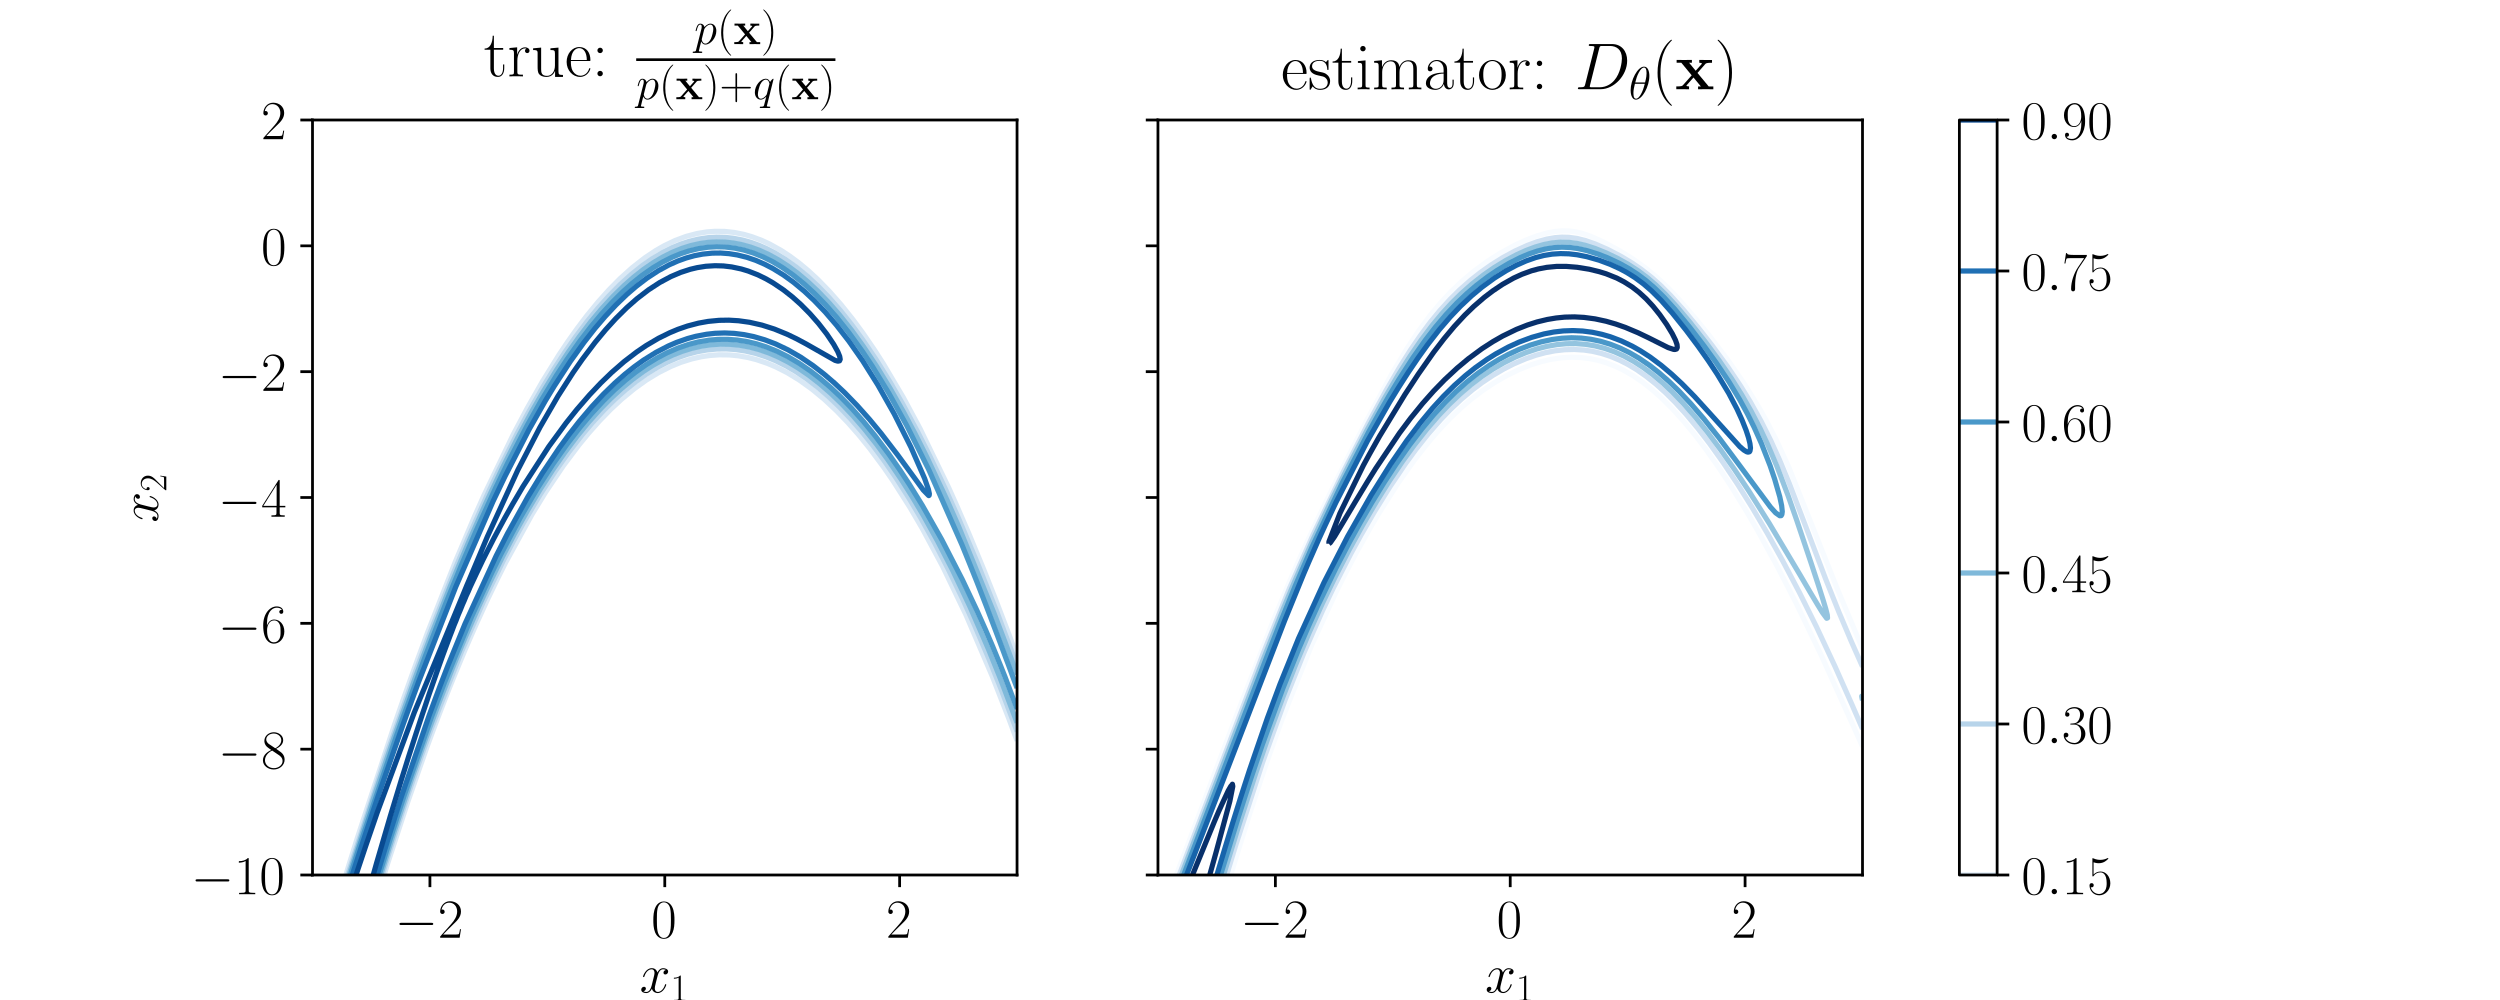 <?xml version="1.0" encoding="utf-8" standalone="no"?>
<!DOCTYPE svg PUBLIC "-//W3C//DTD SVG 1.1//EN"
  "http://www.w3.org/Graphics/SVG/1.1/DTD/svg11.dtd">
<!-- Created with matplotlib (http://matplotlib.org/) -->
<svg height="288pt" version="1.1" viewBox="0 0 720 288" width="720pt" xmlns="http://www.w3.org/2000/svg" xmlns:xlink="http://www.w3.org/1999/xlink">
 <defs>
  <style type="text/css">
*{stroke-linecap:butt;stroke-linejoin:round;}
  </style>
 </defs>
 <g id="figure_1">
  <g id="patch_1">
   <path d="M 0 288 
L 720 288 
L 720 0 
L 0 0 
z
" style="fill:#ffffff;"/>
  </g>
  <g id="axes_1">
   <g id="patch_2">
    <path d="M 90 252 
L 292.909 252 
L 292.909 34.56 
L 90 34.56 
z
" style="fill:#ffffff;"/>
   </g>
   <g id="matplotlib.axis_1">
    <g id="xtick_1">
     <g id="line2d_1">
      <defs>
       <path d="M 0 0 
L 0 3.5 
" id="me45860b956" style="stroke:#000000;stroke-width:0.8;"/>
      </defs>
      <g>
       <use style="stroke:#000000;stroke-width:0.8;" x="123.818" xlink:href="#me45860b956" y="252"/>
      </g>
     </g>
     <g id="text_1">
      <!-- $-2$ -->
      <defs>
       <path d="M 65.906 23 
C 67.594 23 69.406 23 69.406 25 
C 69.406 27 67.594 27 65.906 27 
L 11.797 27 
C 10.094 27 8.297 27 8.297 25 
C 8.297 23 10.094 23 11.797 23 
z
" id="CMSY10-0"/>
       <path d="M 41.703 15.453 
L 39.906 15.453 
C 38.906 8.375 38.094 7.172 37.703 6.562 
C 37.203 5.766 30 5.766 28.594 5.766 
L 9.406 5.766 
C 13 9.672 20 16.75 28.5 24.953 
C 34.594 30.734 41.703 37.531 41.703 47.422 
C 41.703 59.219 32.297 66 21.797 66 
C 10.797 66 4.094 56.312 4.094 47.344 
C 4.094 43.438 7 42.938 8.203 42.938 
C 9.203 42.938 12.203 43.547 12.203 47.031 
C 12.203 50.109 9.594 51 8.203 51 
C 7.594 51 7 50.906 6.594 50.703 
C 8.5 59.219 14.297 63.406 20.406 63.406 
C 29.094 63.406 34.797 56.516 34.797 47.422 
C 34.797 38.734 29.703 31.25 24 24.75 
L 4.094 2.281 
L 4.094 0 
L 39.297 0 
z
" id="CMR17-50"/>
      </defs>
      <g transform="translate(113.717 270.07)scale(0.16 -0.16)">
       <use transform="scale(0.996)" xlink:href="#CMSY10-0"/>
       <use transform="translate(77.487 0)scale(0.996)" xlink:href="#CMR17-50"/>
      </g>
     </g>
    </g>
    <g id="xtick_2">
     <g id="line2d_2">
      <g>
       <use style="stroke:#000000;stroke-width:0.8;" x="191.455" xlink:href="#me45860b956" y="252"/>
      </g>
     </g>
     <g id="text_2">
      <!-- $0$ -->
      <defs>
       <path d="M 42 31.641 
C 42 37.75 41.906 48.125 37.703 56.109 
C 34 63.109 28.094 65.594 22.906 65.594 
C 18.094 65.594 12 63.406 8.203 56.203 
C 4.203 48.719 3.797 39.438 3.797 31.641 
C 3.797 25.953 3.906 17.281 7 9.672 
C 11.297 -0.609 19 -2 22.906 -2 
C 27.5 -2 34.5 -0.109 38.594 9.375 
C 41.594 16.281 42 24.359 42 31.641 
M 22.906 -0.406 
C 16.5 -0.406 12.703 5.078 11.297 12.688 
C 10.203 18.562 10.203 27.156 10.203 32.75 
C 10.203 40.438 10.203 46.828 11.5 52.922 
C 13.406 61.391 19 64 22.906 64 
C 27 64 32.297 61.297 34.203 53.125 
C 35.5 47.438 35.594 40.734 35.594 32.75 
C 35.594 26.25 35.594 18.266 34.406 12.375 
C 32.297 1.484 26.406 -0.406 22.906 -0.406 
" id="CMR17-48"/>
      </defs>
      <g transform="translate(187.553 270.07)scale(0.16 -0.16)">
       <use transform="scale(0.996)" xlink:href="#CMR17-48"/>
      </g>
     </g>
    </g>
    <g id="xtick_3">
     <g id="line2d_3">
      <g>
       <use style="stroke:#000000;stroke-width:0.8;" x="259.091" xlink:href="#me45860b956" y="252"/>
      </g>
     </g>
     <g id="text_3">
      <!-- $2$ -->
      <g transform="translate(255.189 270.07)scale(0.16 -0.16)">
       <use transform="scale(0.996)" xlink:href="#CMR17-50"/>
      </g>
     </g>
    </g>
    <g id="text_4">
     <!-- $x_1$ -->
     <defs>
      <path d="M 47.406 40.719 
C 44.203 40.109 43 37.719 43 35.828 
C 43 33.422 44.906 32.625 46.297 32.625 
C 49.297 32.625 51.406 35.219 51.406 37.922 
C 51.406 42.109 46.594 44 42.406 44 
C 36.297 44 32.906 38.016 32 36.125 
C 29.703 44 23.5 44 21.703 44 
C 11.5 44 6.094 30.938 6.094 28.734 
C 6.094 28.344 6.5 27.844 7.203 27.844 
C 8 27.844 8.203 28.438 8.406 28.844 
C 11.797 39.922 18.5 42.016 21.406 42.016 
C 25.906 42.016 26.797 37.812 26.797 35.422 
C 26.797 33.234 26.203 30.938 25 26.141 
L 21.594 12.469 
C 20.094 6.484 17.203 1 11.906 1 
C 11.406 1 8.906 1 6.797 2.297 
C 10.406 3 11.203 5.984 11.203 7.188 
C 11.203 9.188 9.703 10.375 7.797 10.375 
C 5.406 10.375 2.797 8.281 2.797 5.094 
C 2.797 0.891 7.5 -1 11.797 -1 
C 16.594 -1 20 2.797 22.094 6.891 
C 23.703 1 28.703 -1 32.406 -1 
C 42.594 -1 48 12.078 48 14.266 
C 48 14.766 47.594 15.172 47 15.172 
C 46.094 15.172 46 14.672 45.703 13.875 
C 43 5.094 37.203 1 32.703 1 
C 29.203 1 27.297 3.594 27.297 7.688 
C 27.297 9.875 27.703 11.469 29.297 18.062 
L 32.797 31.625 
C 34.297 37.625 37.703 42.016 42.297 42.016 
C 42.5 42.016 45.297 42.016 47.406 40.719 
" id="CMMI12-120"/>
      <path d="M 26.594 63.406 
C 26.594 65.5 26.5 65.5 25.094 65.5 
C 21.203 61.188 15.297 59.797 9.703 59.797 
C 9.406 59.797 8.906 59.797 8.797 59.5 
C 8.703 59.297 8.703 59.094 8.703 57 
C 11.797 57 17 57.594 21 59.984 
L 21 7.203 
C 21 3.688 20.797 2.5 12.203 2.5 
L 9.203 2.5 
L 9.203 0 
C 14 0 19 0 23.797 0 
C 28.594 0 33.594 0 38.406 0 
L 38.406 2.5 
L 35.406 2.5 
C 26.797 2.5 26.594 3.594 26.594 7.156 
z
" id="CMR17-49"/>
     </defs>
     <g transform="translate(184.23 288.239)scale(0.16 -0.16)">
      <use transform="translate(0 14.944)scale(0.996)" xlink:href="#CMMI12-120"/>
      <use transform="translate(55.434 0)scale(0.697)" xlink:href="#CMR17-49"/>
     </g>
    </g>
   </g>
   <g id="matplotlib.axis_2">
    <g id="ytick_1">
     <g id="line2d_4">
      <defs>
       <path d="M 0 0 
L -3.5 0 
" id="m8eb3ea8816" style="stroke:#000000;stroke-width:0.8;"/>
      </defs>
      <g>
       <use style="stroke:#000000;stroke-width:0.8;" x="90" xlink:href="#m8eb3ea8816" y="252"/>
      </g>
     </g>
     <g id="text_5">
      <!-- $-10$ -->
      <g transform="translate(54.994 257.535)scale(0.16 -0.16)">
       <use transform="scale(0.996)" xlink:href="#CMSY10-0"/>
       <use transform="translate(77.487 0)scale(0.996)" xlink:href="#CMR17-49"/>
       <use transform="translate(123.178 0)scale(0.996)" xlink:href="#CMR17-48"/>
      </g>
     </g>
    </g>
    <g id="ytick_2">
     <g id="line2d_5">
      <g>
       <use style="stroke:#000000;stroke-width:0.8;" x="90" xlink:href="#m8eb3ea8816" y="215.76"/>
      </g>
     </g>
     <g id="text_6">
      <!-- $-8$ -->
      <defs>
       <path d="M 27.203 35.375 
C 33.5 38.547 39.906 43.328 39.906 50.984 
C 39.906 60.016 31.094 65.297 23 65.297 
C 13.906 65.297 5.906 58.734 5.906 49.688 
C 5.906 47.203 6.5 42.922 10.406 39.141 
C 11.406 38.156 15.594 35.172 18.297 33.281 
C 13.797 30.984 3.297 25.531 3.297 14.594 
C 3.297 4.359 13.094 -2 22.797 -2 
C 33.5 -2 42.5 5.656 42.5 15.781 
C 42.5 24.844 36.406 29.016 32.406 31.703 
z
M 14.094 44.094 
C 13.297 44.594 9.297 47.672 9.297 52.359 
C 9.297 58.422 15.594 63 22.797 63 
C 30.703 63 36.5 57.438 36.5 50.969 
C 36.5 41.703 26.094 36.422 25.594 36.422 
C 25.5 36.422 25.406 36.422 24.594 37.031 
z
M 32.5 23.734 
C 34 22.641 38.797 19.375 38.797 13.297 
C 38.797 5.953 31.406 0.391 23 0.391 
C 13.906 0.391 7 6.844 7 14.688 
C 7 22.547 13.094 29.094 20 32.188 
z
" id="CMR17-56"/>
      </defs>
      <g transform="translate(62.798 221.295)scale(0.16 -0.16)">
       <use transform="scale(0.996)" xlink:href="#CMSY10-0"/>
       <use transform="translate(77.487 0)scale(0.996)" xlink:href="#CMR17-56"/>
      </g>
     </g>
    </g>
    <g id="ytick_3">
     <g id="line2d_6">
      <g>
       <use style="stroke:#000000;stroke-width:0.8;" x="90" xlink:href="#m8eb3ea8816" y="179.52"/>
      </g>
     </g>
     <g id="text_7">
      <!-- $-6$ -->
      <defs>
       <path d="M 10.594 34 
C 10.594 57.656 21.797 63 28.297 63 
C 30.406 63 35.5 62.641 37.5 59 
C 35.906 59 32.906 59 32.906 55.516 
C 32.906 52.828 35.094 51.922 36.5 51.922 
C 37.406 51.922 40.094 52.312 40.094 55.625 
C 40.094 61.781 35.094 65.297 28.203 65.297 
C 16.297 65.297 3.797 52.969 3.797 31 
C 3.797 3.953 15.094 -2 23.094 -2 
C 32.797 -2 42 6.672 42 20.047 
C 42 32.516 33.906 41.594 23.703 41.594 
C 17.594 41.594 13.094 37.609 10.594 30.625 
z
M 23.094 0.391 
C 10.797 0.391 10.797 18.75 10.797 22.438 
C 10.797 29.625 14.203 40 23.5 40 
C 25.203 40 30.094 40 33.406 33.125 
C 35.203 29.219 35.203 25.141 35.203 20.141 
C 35.203 14.75 35.203 10.781 33.094 6.781 
C 30.906 2.672 27.703 0.391 23.094 0.391 
" id="CMR17-54"/>
      </defs>
      <g transform="translate(62.798 185.055)scale(0.16 -0.16)">
       <use transform="scale(0.996)" xlink:href="#CMSY10-0"/>
       <use transform="translate(77.487 0)scale(0.996)" xlink:href="#CMR17-54"/>
      </g>
     </g>
    </g>
    <g id="ytick_4">
     <g id="line2d_7">
      <g>
       <use style="stroke:#000000;stroke-width:0.8;" x="90" xlink:href="#m8eb3ea8816" y="143.28"/>
      </g>
     </g>
     <g id="text_8">
      <!-- $-4$ -->
      <defs>
       <path d="M 33.594 64.406 
C 33.594 66.5 33.5 66.5 31.703 66.5 
L 2 19.594 
L 2 17 
L 27.797 17 
L 27.797 7.141 
C 27.797 3.5 27.594 2.5 20.594 2.5 
L 18.703 2.5 
L 18.703 0 
C 21.906 0 27.297 0 30.703 0 
C 34.094 0 39.5 0 42.703 0 
L 42.703 2.5 
L 40.797 2.5 
C 33.797 2.5 33.594 3.5 33.594 7.141 
L 33.594 17 
L 43.797 17 
L 43.797 19.594 
L 33.594 19.594 
z
M 28.094 57.859 
L 28.094 19.594 
L 4 19.594 
z
" id="CMR17-52"/>
      </defs>
      <g transform="translate(62.798 148.815)scale(0.16 -0.16)">
       <use transform="scale(0.996)" xlink:href="#CMSY10-0"/>
       <use transform="translate(77.487 0)scale(0.996)" xlink:href="#CMR17-52"/>
      </g>
     </g>
    </g>
    <g id="ytick_5">
     <g id="line2d_8">
      <g>
       <use style="stroke:#000000;stroke-width:0.8;" x="90" xlink:href="#m8eb3ea8816" y="107.04"/>
      </g>
     </g>
     <g id="text_9">
      <!-- $-2$ -->
      <g transform="translate(62.798 112.575)scale(0.16 -0.16)">
       <use transform="scale(0.996)" xlink:href="#CMSY10-0"/>
       <use transform="translate(77.487 0)scale(0.996)" xlink:href="#CMR17-50"/>
      </g>
     </g>
    </g>
    <g id="ytick_6">
     <g id="line2d_9">
      <g>
       <use style="stroke:#000000;stroke-width:0.8;" x="90" xlink:href="#m8eb3ea8816" y="70.8"/>
      </g>
     </g>
     <g id="text_10">
      <!-- $0$ -->
      <g transform="translate(75.196 76.335)scale(0.16 -0.16)">
       <use transform="scale(0.996)" xlink:href="#CMR17-48"/>
      </g>
     </g>
    </g>
    <g id="ytick_7">
     <g id="line2d_10">
      <g>
       <use style="stroke:#000000;stroke-width:0.8;" x="90" xlink:href="#m8eb3ea8816" y="34.56"/>
      </g>
     </g>
     <g id="text_11">
      <!-- $2$ -->
      <g transform="translate(75.196 40.095)scale(0.16 -0.16)">
       <use transform="scale(0.996)" xlink:href="#CMR17-50"/>
      </g>
     </g>
    </g>
    <g id="text_12">
     <!-- $x_2$ -->
     <g transform="translate(47.895 150.504)rotate(-90)scale(0.16 -0.16)">
      <use transform="translate(0 14.944)scale(0.996)" xlink:href="#CMMI12-120"/>
      <use transform="translate(55.434 0)scale(0.697)" xlink:href="#CMR17-50"/>
     </g>
    </g>
   </g>
   <g id="LineCollection_1">
    <path clip-path="url(#pa2d8c91c52)" d="M 110.614 252 
L 111.442 249.33 
L 112.36 246.468 
L 117.512 230.724 
L 122.958 215.143 
L 124.111 212.001 
L 125.378 208.597 
L 127.988 201.789 
L 129.314 198.385 
L 131.036 194.129 
L 134.076 186.796 
L 135.88 182.64 
L 137.385 179.236 
L 140.429 172.58 
L 143.38 166.471 
L 145.592 162.056 
L 153.204 148.173 
L 157.107 141.785 
L 162.269 134.104 
L 166.715 128.174 
L 169.502 124.77 
L 172.593 121.279 
L 175.808 117.962 
L 179.005 114.983 
L 182.605 112.004 
L 186.158 109.451 
L 189.668 107.308 
L 193.241 105.514 
L 196.112 104.345 
L 199.198 103.375 
L 201.977 102.742 
L 204.36 102.387 
L 207.139 102.181 
L 210.042 102.217 
L 212.698 102.48 
L 215.478 102.973 
L 217.861 103.581 
L 221.037 104.659 
L 223.42 105.662 
L 226.695 107.324 
L 230.188 109.451 
L 233.754 112.004 
L 237.363 114.983 
L 240.891 118.278 
L 244.068 121.57 
L 247.269 125.195 
L 250.421 129.08 
L 254.491 134.557 
L 257.172 138.441 
L 262.01 146.046 
L 265.51 152.007 
L 271.467 163.096 
L 278.217 177.121 
L 285.864 194.981 
L 290.527 206.911 
L 292.909 213.339 
L 292.909 213.339 
" style="fill:none;stroke:#d9e8f5;stroke-width:1.5;"/>
    <path clip-path="url(#pa2d8c91c52)" d="M 292.909 189.026 
L 290.71 183.066 
L 286.479 172.003 
L 283.271 163.918 
L 279.041 153.705 
L 275.437 145.398 
L 273.245 140.514 
L 264.996 123.493 
L 260.195 114.557 
L 254.392 104.754 
L 251.948 100.941 
L 248.436 95.818 
L 245.624 92.005 
L 242.231 87.75 
L 238.866 83.92 
L 235.555 80.516 
L 232.794 77.963 
L 230.17 75.775 
L 227.381 73.708 
L 225.008 72.148 
L 221.695 70.304 
L 219.449 69.256 
L 216.561 68.176 
L 214.287 67.513 
L 211.507 66.954 
L 208.728 66.651 
L 205.948 66.616 
L 203.566 66.795 
L 200.786 67.248 
L 197.609 68.085 
L 194.433 69.263 
L 191.256 70.788 
L 188.874 72.15 
L 185.697 74.268 
L 182.123 77.059 
L 178.549 80.27 
L 175.371 83.495 
L 172.196 87.036 
L 169.019 90.917 
L 166.24 94.59 
L 163.46 98.506 
L 160.975 102.217 
L 156.22 109.877 
L 151.856 117.536 
L 147.792 125.195 
L 139.388 142.642 
L 136.73 148.599 
L 131.137 161.79 
L 123.127 182.215 
L 121.37 186.968 
L 120.291 189.874 
L 118.902 193.704 
L 116.323 200.938 
L 114.992 204.767 
L 113.656 208.597 
L 102.78 241.788 
L 101.851 244.766 
L 100.522 249.021 
L 99.615 252 
L 99.615 252 
" style="fill:none;stroke:#d9e8f5;stroke-width:1.5;"/>
   </g>
   <g id="LineCollection_2">
    <path clip-path="url(#pa2d8c91c52)" d="M 110.072 252 
L 112.237 245.025 
L 114.367 238.383 
L 117.796 228.004 
L 121.581 217.107 
L 124.149 209.999 
L 132.885 187.708 
L 139.238 173.234 
L 144.987 161.365 
L 147.868 155.833 
L 150.754 150.573 
L 155.519 142.495 
L 159.886 135.739 
L 163.857 130.129 
L 167.684 125.195 
L 170.608 121.731 
L 174.085 117.962 
L 177.113 114.983 
L 180.138 112.288 
L 183.155 109.877 
L 186.162 107.749 
L 189.271 105.84 
L 192.115 104.345 
L 195.227 102.991 
L 198.006 102.028 
L 200.786 101.294 
L 203.566 100.793 
L 206.419 100.515 
L 209.125 100.479 
L 211.904 100.67 
L 214.684 101.089 
L 217.662 101.792 
L 220.64 102.762 
L 223.457 103.92 
L 226.596 105.492 
L 229.376 107.129 
L 232.2 109.026 
L 235.537 111.579 
L 238.51 114.132 
L 241.685 117.157 
L 244.888 120.515 
L 248.222 124.344 
L 251.295 128.174 
L 254.464 132.429 
L 257.994 137.536 
L 261.804 143.493 
L 265.113 149.041 
L 269.13 156.258 
L 273.098 163.918 
L 277.209 172.428 
L 280.683 180.087 
L 284.854 189.874 
L 288.27 198.385 
L 292.512 209.598 
L 292.909 210.685 
L 292.909 210.685 
" style="fill:none;stroke:#b7d4ea;stroke-width:1.5;"/>
    <path clip-path="url(#pa2d8c91c52)" d="M 292.909 191.678 
L 287.105 176.258 
L 281.523 162.216 
L 276.131 149.45 
L 272.131 140.514 
L 267.893 131.571 
L 264.482 124.77 
L 259.922 116.26 
L 256.496 110.302 
L 252.276 103.494 
L 248.436 97.813 
L 245.259 93.484 
L 242.046 89.452 
L 238.701 85.622 
L 235.729 82.539 
L 232.553 79.576 
L 229.376 76.956 
L 226.199 74.682 
L 223.204 72.857 
L 220.733 71.58 
L 218.655 70.667 
L 216.272 69.803 
L 213.89 69.135 
L 211.096 68.601 
L 208.728 68.354 
L 206.345 68.303 
L 203.963 68.444 
L 201.183 68.856 
L 198.403 69.533 
L 196.021 70.323 
L 193.638 71.304 
L 190.859 72.694 
L 187.682 74.606 
L 184.903 76.556 
L 181.726 79.106 
L 178.549 81.995 
L 175.373 85.224 
L 172.196 88.784 
L 169.019 92.68 
L 165.843 96.908 
L 162.666 101.466 
L 159.489 106.348 
L 156.548 111.153 
L 151.943 119.238 
L 148.984 124.77 
L 143.606 135.527 
L 140.653 141.791 
L 134.798 154.982 
L 130.707 164.769 
L 123.688 182.64 
L 119.579 193.704 
L 110.8 218.81 
L 100.112 252 
L 100.112 252 
" style="fill:none;stroke:#b7d4ea;stroke-width:1.5;"/>
   </g>
   <g id="LineCollection_3">
    <path clip-path="url(#pa2d8c91c52)" d="M 109.631 252 
L 113.428 239.816 
L 118.381 224.767 
L 122.561 212.814 
L 126.317 202.64 
L 130.502 191.937 
L 134.076 183.311 
L 137.726 174.981 
L 141.282 167.322 
L 144.847 160.088 
L 148.416 153.28 
L 151.988 146.897 
L 155.558 140.94 
L 159.12 135.408 
L 162.669 130.302 
L 166.196 125.621 
L 169.416 121.689 
L 172.748 117.962 
L 175.77 114.875 
L 178.946 111.932 
L 182.123 109.296 
L 185.4 106.898 
L 188.079 105.177 
L 191.104 103.494 
L 193.817 102.217 
L 196.418 101.198 
L 199.198 100.333 
L 202.164 99.664 
L 204.757 99.292 
L 207.536 99.114 
L 210.316 99.166 
L 213.096 99.446 
L 215.875 99.954 
L 218.655 100.69 
L 221.434 101.654 
L 224.214 102.847 
L 227.131 104.345 
L 229.976 106.047 
L 232.95 108.082 
L 236.126 110.546 
L 239.303 113.31 
L 242.48 116.373 
L 245.656 119.739 
L 248.904 123.493 
L 252.407 127.899 
L 255.734 132.429 
L 259.554 138.053 
L 262.731 143.076 
L 266.015 148.599 
L 270.031 155.833 
L 274.415 164.343 
L 279.271 174.556 
L 284.65 186.896 
L 287.931 194.981 
L 292.909 208.142 
L 292.909 208.142 
" style="fill:none;stroke:#7fb9da;stroke-width:1.5;"/>
    <path clip-path="url(#pa2d8c91c52)" d="M 292.909 194.222 
L 289.544 185.194 
L 286.159 176.323 
L 276.063 151.578 
L 272.658 143.848 
L 266.893 131.578 
L 263.684 125.195 
L 260.294 118.813 
L 256.378 111.908 
L 252.407 105.43 
L 248.563 99.664 
L 245.259 95.108 
L 241.794 90.728 
L 238.844 87.324 
L 235.729 84.054 
L 232.895 81.367 
L 229.773 78.728 
L 226.993 76.662 
L 224.214 74.862 
L 221.341 73.282 
L 218.655 72.063 
L 216.163 71.155 
L 213.493 70.419 
L 211.11 69.971 
L 208.728 69.718 
L 206.345 69.662 
L 203.963 69.8 
L 201.58 70.135 
L 198.957 70.729 
L 196.418 71.528 
L 193.638 72.658 
L 190.859 74.051 
L 188.079 75.708 
L 185.3 77.628 
L 182.52 79.81 
L 179.741 82.253 
L 176.564 85.364 
L 173.387 88.813 
L 170.211 92.598 
L 166.743 97.111 
L 163.72 101.366 
L 160.284 106.564 
L 156.424 112.855 
L 153.136 118.584 
L 149.117 126.046 
L 144.797 134.616 
L 140.007 144.769 
L 134.87 156.391 
L 129.623 169.024 
L 123.958 183.492 
L 119.674 194.981 
L 113.428 212.565 
L 107.452 230.299 
L 100.647 251.574 
L 100.516 252 
L 100.516 252 
" style="fill:none;stroke:#7fb9da;stroke-width:1.5;"/>
   </g>
   <g id="LineCollection_4">
    <path clip-path="url(#pa2d8c91c52)" d="M 109.182 252 
L 112.589 240.937 
L 114.623 234.554 
L 116.419 229.022 
L 124.264 206.47 
L 127.957 196.683 
L 135.84 177.534 
L 141.621 164.956 
L 144.226 159.662 
L 149.866 149.025 
L 154.847 140.514 
L 159.224 133.706 
L 163.428 127.749 
L 167.043 123.068 
L 170.264 119.238 
L 173.784 115.421 
L 176.961 112.298 
L 180.179 109.451 
L 182.917 107.272 
L 186.094 105.026 
L 189.302 103.068 
L 192.05 101.629 
L 195.227 100.249 
L 198.403 99.168 
L 201.183 98.466 
L 204.211 97.962 
L 206.742 97.742 
L 209.522 97.721 
L 212.301 97.928 
L 215.215 98.388 
L 217.861 99.015 
L 220.64 99.898 
L 223.817 101.183 
L 226.993 102.763 
L 230.17 104.636 
L 233.473 106.898 
L 236.228 109.026 
L 239.211 111.579 
L 242.083 114.281 
L 245.259 117.554 
L 248.649 121.366 
L 252.121 125.621 
L 255.98 130.771 
L 259.157 135.335 
L 261.995 139.663 
L 265.669 145.62 
L 271.221 155.407 
L 277.134 166.896 
L 281.356 175.832 
L 283.827 181.364 
L 285.835 186.045 
L 288.103 191.576 
L 289.458 194.981 
L 292.813 203.916 
L 292.909 204.212 
L 292.909 204.212 
" style="fill:none;stroke:#4a98c9;stroke-width:1.5;"/>
    <path clip-path="url(#pa2d8c91c52)" d="M 292.909 198.152 
L 291.877 195.406 
L 290.527 191.725 
L 289.507 189.023 
L 288.086 185.194 
L 285.513 178.385 
L 284.173 174.846 
L 282.737 171.151 
L 281.394 167.69 
L 279.203 162.216 
L 277.026 156.862 
L 267.496 135.273 
L 261.142 122.558 
L 255.98 113.245 
L 251.312 105.622 
L 248.436 101.296 
L 244.465 95.801 
L 240.891 91.329 
L 237.715 87.723 
L 234.538 84.475 
L 231.612 81.793 
L 228.463 79.239 
L 225.405 77.091 
L 222.604 75.41 
L 219.846 74.025 
L 216.962 72.857 
L 214.179 72.006 
L 211.507 71.445 
L 208.728 71.121 
L 206.345 71.06 
L 203.963 71.193 
L 201.183 71.598 
L 198.403 72.274 
L 196.021 73.064 
L 193.451 74.133 
L 190.859 75.444 
L 188.069 77.112 
L 184.903 79.331 
L 182.123 81.56 
L 179.344 84.051 
L 176.472 86.899 
L 173.355 90.303 
L 170.16 94.133 
L 167.034 98.208 
L 163.303 103.494 
L 160.284 108.098 
L 155.844 115.409 
L 151.945 122.339 
L 146.266 133.28 
L 142.757 140.514 
L 137.138 152.854 
L 132.763 163.067 
L 128.421 173.705 
L 122.488 189.023 
L 114.16 212.001 
L 103.486 243.915 
L 101.195 251.149 
L 100.931 252 
L 100.931 252 
" style="fill:none;stroke:#4a98c9;stroke-width:1.5;"/>
   </g>
   <g id="LineCollection_5">
    <path clip-path="url(#pa2d8c91c52)" d="M 108.617 252 
L 109.505 249.021 
L 110.913 244.341 
L 111.959 240.937 
L 115.591 229.448 
L 123.593 206.044 
L 125.34 201.31 
L 126.747 197.534 
L 129.05 191.576 
L 133.92 179.662 
L 142.888 160.088 
L 146.138 153.705 
L 152.036 143.067 
L 156.194 136.259 
L 161.078 128.985 
L 163.857 125.178 
L 166.83 121.366 
L 170.441 117.111 
L 173.784 113.524 
L 177.101 110.302 
L 180.007 107.749 
L 182.682 105.622 
L 185.3 103.741 
L 188.874 101.506 
L 192.447 99.651 
L 194.83 98.614 
L 198.006 97.501 
L 200.389 96.852 
L 203.523 96.26 
L 205.948 95.988 
L 208.728 95.893 
L 211.507 96.017 
L 214.287 96.367 
L 217.066 96.936 
L 220.243 97.861 
L 223.42 99.071 
L 226.993 100.777 
L 230.567 102.844 
L 234.141 105.274 
L 237.336 107.749 
L 240.311 110.302 
L 243.274 113.088 
L 246.848 116.768 
L 250.421 120.78 
L 253.721 124.77 
L 258.62 131.153 
L 265.907 141.139 
L 267.377 142.642 
L 267.496 142.736 
L 267.599 142.642 
L 267.657 142.216 
L 267.382 140.94 
L 266.305 137.854 
L 262.334 128.761 
L 257.547 119.238 
L 252.804 110.839 
L 248.436 103.9 
L 244.465 98.233 
L 240.891 93.629 
L 237.666 89.877 
L 234.538 86.603 
L 231.684 83.92 
L 228.582 81.338 
L 225.685 79.239 
L 222.626 77.351 
L 220.243 76.108 
L 217.661 74.984 
L 215.081 74.102 
L 212.301 73.419 
L 209.919 73.047 
L 207.536 72.87 
L 205.154 72.899 
L 202.374 73.186 
L 199.992 73.644 
L 197.609 74.305 
L 195.227 75.161 
L 192.741 76.261 
L 189.601 77.963 
L 186.344 80.09 
L 183.314 82.401 
L 180.535 84.79 
L 177.358 87.855 
L 174.276 91.154 
L 171.368 94.558 
L 168.225 98.564 
L 164.254 104.092 
L 159.653 111.153 
L 157.069 115.409 
L 152.342 123.755 
L 145.478 137.11 
L 142.018 144.346 
L 131.251 169.024 
L 120.575 196.334 
L 119.034 200.512 
L 117.785 203.916 
L 116.105 208.597 
L 109.06 228.798 
L 107.71 232.852 
L 105.026 240.937 
L 102.41 249.021 
L 101.515 251.787 
L 101.455 252 
L 101.455 252 
" style="fill:none;stroke:#2070b4;stroke-width:1.5;"/>
   </g>
   <g id="LineCollection_6">
    <path clip-path="url(#pa2d8c91c52)" d="M 107.489 252 
L 108.444 248.596 
L 111.442 238.355 
L 112.427 234.979 
L 114.631 227.745 
L 115.664 224.341 
L 116.607 221.363 
L 117.664 217.959 
L 118.623 214.98 
L 119.854 211.15 
L 121.672 205.618 
L 122.561 203 
L 123.529 200.087 
L 126.202 192.427 
L 127.568 188.598 
L 128.199 186.896 
L 129.631 183.066 
L 130.131 181.789 
L 130.769 180.087 
L 131.301 178.811 
L 131.952 177.109 
L 132.502 175.832 
L 133.189 174.13 
L 133.679 173.02 
L 134.272 171.577 
L 134.87 170.3 
L 135.408 169.024 
L 137.253 165.086 
L 138.047 163.423 
L 139.025 161.365 
L 140.094 159.237 
L 142.265 154.982 
L 143.629 152.429 
L 145.468 149.025 
L 147.629 145.195 
L 150.629 140.089 
L 158.061 128.6 
L 163.063 121.778 
L 166.108 117.962 
L 169.814 113.692 
L 173.023 110.302 
L 176.167 107.266 
L 179.741 104.153 
L 183.377 101.366 
L 186.094 99.519 
L 189.668 97.413 
L 192.873 95.835 
L 195.227 94.849 
L 198.006 93.89 
L 201.183 93.059 
L 203.963 92.561 
L 207.139 92.252 
L 209.919 92.207 
L 212.698 92.376 
L 215.875 92.819 
L 219.449 93.631 
L 223.023 94.769 
L 226.667 96.26 
L 229.376 97.56 
L 232.155 99.043 
L 240.494 103.787 
L 241.288 104.013 
L 241.785 103.92 
L 241.977 103.494 
L 241.836 102.643 
L 241.288 101.297 
L 240.097 99.162 
L 238.112 96.209 
L 235.729 93.145 
L 233.231 90.303 
L 230.567 87.623 
L 228.185 85.498 
L 225.642 83.495 
L 222.626 81.463 
L 220.64 80.324 
L 218.258 79.153 
L 215.478 78.064 
L 213.493 77.463 
L 210.713 76.874 
L 208.331 76.592 
L 205.948 76.524 
L 203.276 76.686 
L 200.786 77.08 
L 198.801 77.552 
L 196.021 78.459 
L 193.187 79.665 
L 190.007 81.367 
L 186.742 83.495 
L 183.423 86.048 
L 180.52 88.601 
L 177.358 91.734 
L 174.4 94.984 
L 171.402 98.594 
L 167.702 103.494 
L 165.03 107.324 
L 160.681 114.113 
L 155.503 123.068 
L 149.165 135.304 
L 140.361 154.556 
L 134.994 167.322 
L 134.443 168.598 
L 133.573 170.726 
L 119.313 205.193 
L 108.663 233.939 
L 107.722 236.681 
L 105.38 243.49 
L 102.532 252 
L 102.532 252 
" style="fill:none;stroke:#084a91;stroke-width:1.5;"/>
   </g>
   <g id="patch_3">
    <path d="M 90 252 
L 90 34.56 
" style="fill:none;stroke:#000000;stroke-linecap:square;stroke-linejoin:miter;stroke-width:0.8;"/>
   </g>
   <g id="patch_4">
    <path d="M 292.909 252 
L 292.909 34.56 
" style="fill:none;stroke:#000000;stroke-linecap:square;stroke-linejoin:miter;stroke-width:0.8;"/>
   </g>
   <g id="patch_5">
    <path d="M 90 252 
L 292.909 252 
" style="fill:none;stroke:#000000;stroke-linecap:square;stroke-linejoin:miter;stroke-width:0.8;"/>
   </g>
   <g id="patch_6">
    <path d="M 90 34.56 
L 292.909 34.56 
" style="fill:none;stroke:#000000;stroke-linecap:square;stroke-linejoin:miter;stroke-width:0.8;"/>
   </g>
   <g id="text_13">
    <!-- true: $\frac{p(\mathbf{x})}{p(\mathbf{x}) + q(\mathbf{x})}$ -->
    <defs>
     <path d="M 15.094 40 
L 29.094 40 
L 29.094 42.578 
L 15.094 42.578 
L 15.094 61 
L 13.297 61 
C 13.094 50.703 9.594 41.688 1.094 41.688 
L 1.094 40 
L 9.797 40 
L 9.797 12.047 
C 9.797 10.156 9.797 -1 21.406 -1 
C 27.297 -1 30.703 4.781 30.703 12.141 
L 30.703 17.812 
L 28.906 17.812 
L 28.906 12.234 
C 28.906 5.375 26.203 0.797 22 0.797 
C 19.094 0.797 15.094 2.781 15.094 11.844 
z
" id="CMR17-116"/>
     <path d="M 15 23.391 
C 15 33 19.094 42 26.594 42 
C 27.297 42 28 41.906 28.703 41.594 
C 28.703 41.594 26.5 40.891 26.5 38.312 
C 26.5 35.906 28.406 34.906 29.906 34.906 
C 31.094 34.906 33.297 35.609 33.297 38.406 
C 33.297 41.609 30.094 43.594 26.703 43.594 
C 19.094 43.594 15.797 36.203 14.797 32.703 
L 14.703 32.703 
L 14.703 43.594 
L 3.094 42.5 
L 3.094 39.906 
C 9 39.906 9.906 39.297 9.906 34.5 
L 9.906 6.688 
C 9.906 2.875 9.5 2.391 3.094 2.391 
L 3.094 -0.203 
C 5.5 0 10.094 0 12.703 0 
C 15.594 0 20.703 0 23.406 -0.203 
L 23.406 2.391 
C 16.203 2.391 15 2.391 15 6.875 
z
" id="CMR17-114"/>
     <path d="M 29.406 42.078 
L 29.406 39.5 
C 35.297 39.5 36.203 38.891 36.203 34.156 
L 36.203 16.125 
C 36.203 7.812 31.703 0.594 24.297 0.594 
C 16.094 0.594 15.406 5.438 15.406 10.594 
L 15.406 43.172 
L 3.297 42.078 
L 3.297 39.5 
C 7.297 39.5 10 39.5 10.094 35.531 
L 10.094 16.531 
C 10.094 9.891 10.094 5.641 12.703 2.859 
C 14 1.578 16.5 -1 23.703 -1 
C 32.203 -1 35.5 5.891 36.297 7.906 
L 36.406 7.906 
L 36.406 -0.984 
L 48.297 -0.984 
L 48.297 2 
C 42.406 2 41.5 2.594 41.5 7.391 
L 41.5 43.172 
z
" id="CMR17-117"/>
     <path d="M 38.094 23 
C 38.5 23.406 38.5 23.609 38.5 24.625 
C 38.5 34.969 33.094 44 21.703 44 
C 11.094 44 2.703 33.891 2.703 21.609 
C 2.703 8.609 12.203 -1 22.797 -1 
C 34 -1 38.406 9.484 38.406 11.562 
C 38.406 12.25 37.797 12.25 37.594 12.25 
C 36.906 12.25 36.797 12.047 36.406 10.875 
C 34.203 4.141 28.703 0.797 23.5 0.797 
C 19.203 0.797 14.906 3.172 12.203 7.5 
C 9.094 12.547 9.094 18.375 9.094 23 
z
M 9.203 24.5 
C 9.906 39.141 17.594 42.406 21.594 42.406 
C 28.406 42.406 33 35.891 33.094 24.5 
z
" id="CMR17-101"/>
     <path d="M 16.594 38.922 
C 16.594 41.406 14.594 43 12.5 43 
C 10.5 43 8.406 41.406 8.406 38.922 
C 8.406 36.438 10.406 34.844 12.5 34.844 
C 14.5 34.844 16.594 36.438 16.594 38.922 
M 16.594 4.078 
C 16.594 6.562 14.594 8.156 12.5 8.156 
C 10.5 8.156 8.406 6.562 8.406 4.078 
C 8.406 1.594 10.406 0 12.5 0 
C 14.5 0 16.594 1.594 16.594 4.078 
" id="CMR17-58"/>
     <path d="M 4.297 -12.328 
C 3.594 -15.312 3.203 -16.109 -0.906 -16.109 
C -2.094 -16.109 -3.094 -16.109 -3.094 -18 
C -3.094 -18.203 -3 -19 -1.906 -19 
C -0.594 -19 0.797 -19 2.094 -19 
L 6.406 -19 
C 8.5 -19 13.594 -19 15.703 -19 
C 16.297 -19 17.5 -19 17.5 -17.203 
C 17.5 -16.109 16.797 -16.109 15.094 -16.109 
C 10.5 -16.109 10.203 -15.422 10.203 -14.641 
C 10.203 -13.453 14.703 3.422 15.297 5.688 
C 16.406 2.891 19.094 -1 24.297 -1 
C 35.594 -1 47.797 13.672 47.797 28.344 
C 47.797 37.516 42.594 44 35.094 44 
C 28.703 44 23.297 37.812 22.203 36.422 
C 21.406 41.406 17.5 44 13.5 44 
C 10.594 44 8.297 42.609 6.406 38.812 
C 4.594 35.219 3.203 29.141 3.203 28.734 
C 3.203 28.344 3.594 27.844 4.297 27.844 
C 5.094 27.844 5.203 27.938 5.797 30.234 
C 7.297 36.125 9.203 42.016 13.203 42.016 
C 15.5 42.016 16.297 40.422 16.297 37.453 
C 16.297 35.078 16 34.078 15.594 32.297 
z
M 21.594 31.141 
C 22.297 33.922 25.094 36.828 26.703 38.219 
C 27.797 39.219 31.094 42.016 34.906 42.016 
C 39.297 42.016 41.297 37.625 41.297 32.438 
C 41.297 27.641 38.5 16.359 36 11.172 
C 33.5 5.781 28.906 1 24.297 1 
C 17.5 1 16.406 9.578 16.406 9.984 
C 16.406 10.281 16.594 11.078 16.703 11.578 
z
" id="CMMI12-112"/>
     <path d="M 30.594 -24.391 
C 30.594 -24.297 30.594 -24.094 30.297 -23.797 
C 25.703 -19.125 13.406 -6.359 13.406 24.703 
C 13.406 55.766 25.5 68.422 30.406 73.391 
C 30.406 73.5 30.594 73.703 30.594 74 
C 30.594 74.297 30.297 74.5 29.906 74.5 
C 28.797 74.5 20.297 67.125 15.406 56.156 
C 10.406 45.109 9 34.359 9 24.812 
C 9 17.625 9.703 5.484 15.703 -7.359 
C 20.5 -17.734 28.703 -25 29.906 -25 
C 30.406 -25 30.594 -24.797 30.594 -24.391 
" id="CMR17-40"/>
     <path d="M 33.703 24.484 
L 45.297 37.734 
C 46.406 39.031 47.297 39.828 55.594 39.828 
L 55.594 44 
C 50 44 49.797 44 46.406 44 
C 43.5 44 39.203 44 36.406 44.094 
L 36.406 39.828 
C 38.297 39.828 40.406 39.328 40.406 38.625 
C 40.406 38.438 39.906 37.734 39.703 37.531 
L 31 27.781 
L 21.094 39.828 
L 25.297 39.828 
L 25.297 44.094 
C 23 44 16.203 44 13.5 44 
C 10.5 44 5.094 44 2.297 44.094 
L 2.297 39.828 
L 9.406 39.828 
L 25 20.906 
L 12 6.266 
C 10.797 4.875 10.094 4.172 1.797 4.172 
L 1.797 0 
C 7.797 0 8 0 11.094 0 
C 14 0 18.203 0 21 -0.094 
L 21 4.172 
C 19.094 4.172 17 4.672 17 5.375 
C 17 5.469 17 5.562 17.703 6.359 
L 27.703 17.625 
L 38.797 4.172 
L 34.594 4.172 
L 34.594 -0.094 
C 37 0 43.703 0 46.5 0 
C 49.5 0 54.797 0 57.594 -0.094 
L 57.594 4.172 
L 50.594 4.172 
z
" id="CMBX12-120"/>
     <path d="M 26.297 24.703 
C 26.297 31.875 25.594 44.016 19.594 56.859 
C 14.797 67.234 6.594 74.5 5.406 74.5 
C 5.094 74.5 4.703 74.391 4.703 73.891 
C 4.703 73.703 4.797 73.594 4.906 73.391 
C 9.703 68.406 21.906 55.75 21.906 24.75 
C 21.906 -6.359 9.797 -19.016 4.906 -24.016 
C 4.797 -24.203 4.703 -24.312 4.703 -24.5 
C 4.703 -25 5.094 -25 5.406 -25 
C 6.5 -25 15 -17.625 19.906 -6.656 
C 24.906 4.391 26.297 15.141 26.297 24.703 
" id="CMR17-41"/>
     <path d="M 37.703 23 
L 64.203 23 
C 65.594 23 67.297 23 67.297 24.688 
C 67.297 26.484 65.703 26.484 64.203 26.484 
L 37.703 26.484 
L 37.703 52.906 
C 37.703 54.297 37.703 56 36 56 
C 34.203 56 34.203 54.406 34.203 52.906 
L 34.203 26.484 
L 7.703 26.484 
C 6.297 26.484 4.594 26.484 4.594 24.797 
C 4.594 23 6.203 23 7.703 23 
L 34.203 23 
L 34.203 -3.406 
C 34.203 -4.797 34.203 -6.5 35.906 -6.5 
C 37.703 -6.5 37.703 -4.906 37.703 -3.406 
z
" id="CMR17-43"/>
     <path d="M 44.094 43.109 
C 44.094 43.594 43.703 44 43.203 44 
C 42.406 44 38.5 40.391 36.594 36.906 
C 34.797 41.344 31.703 44 27.406 44 
C 16.094 44 3.906 29.438 3.906 14.672 
C 3.906 4.797 9.703 -1 16.5 -1 
C 21.797 -1 26.203 3.016 28.297 5.297 
L 28.406 5.203 
L 24.594 -9.609 
L 23.703 -13.156 
C 22.797 -16.109 21.297 -16.109 16.594 -16.109 
C 15.5 -16.109 14.5 -16.109 14.5 -18 
C 14.5 -18.703 15.094 -19 15.797 -19 
C 17.203 -19 19 -19 20.406 -19 
L 30.594 -19 
C 32.094 -19 33.797 -19 35.297 -19 
C 35.906 -19 37.094 -19 37.094 -17.109 
C 37.094 -16.109 36.297 -16.109 34.797 -16.109 
C 30.094 -16.109 29.797 -15.406 29.797 -14.609 
C 29.797 -14.125 29.906 -14.031 30.203 -12.734 
z
M 30 11.906 
C 29.5 10.188 29.5 10 28.094 8.094 
C 25.906 5.297 21.5 1 16.797 1 
C 12.703 1 10.406 4.703 10.406 10.594 
C 10.406 16.094 13.5 27.297 15.406 31.5 
C 18.797 38.5 23.5 42.109 27.406 42.109 
C 34 42.109 35.297 33.906 35.297 33.109 
C 35.297 33.016 35 31.688 34.906 31.5 
z
" id="CMMI12-113"/>
    </defs>
    <g transform="translate(139.353 28.56)scale(0.192 -0.192)">
     <use transform="translate(0 34.355)scale(0.996)" xlink:href="#CMR17-116"/>
     <use transform="translate(35.281 34.355)scale(0.996)" xlink:href="#CMR17-114"/>
     <use transform="translate(70.562 34.355)scale(0.996)" xlink:href="#CMR17-117"/>
     <use transform="translate(121.457 34.355)scale(0.996)" xlink:href="#CMR17-101"/>
     <use transform="translate(161.943 34.355)scale(0.996)" xlink:href="#CMR17-58"/>
     <use transform="translate(315.384 82.615)scale(0.697)" xlink:href="#CMMI12-112"/>
     <use transform="translate(349.655 82.615)scale(0.697)" xlink:href="#CMR17-40"/>
     <use transform="translate(374.352 82.615)scale(0.697)" xlink:href="#CMBX12-120"/>
     <use transform="translate(415.759 82.615)scale(0.697)" xlink:href="#CMR17-41"/>
     <use transform="translate(228.495 0)scale(0.697)" xlink:href="#CMMI12-112"/>
     <use transform="translate(262.766 0)scale(0.697)" xlink:href="#CMR17-40"/>
     <use transform="translate(287.463 0)scale(0.697)" xlink:href="#CMBX12-120"/>
     <use transform="translate(328.87 0)scale(0.697)" xlink:href="#CMR17-41"/>
     <use transform="translate(353.566 0)scale(0.697)" xlink:href="#CMR17-43"/>
     <use transform="translate(403.766 0)scale(0.697)" xlink:href="#CMMI12-113"/>
     <use transform="translate(436.545 0)scale(0.697)" xlink:href="#CMR17-40"/>
     <use transform="translate(461.241 0)scale(0.697)" xlink:href="#CMBX12-120"/>
     <use transform="translate(502.648 0)scale(0.697)" xlink:href="#CMR17-41"/>
     <path d="M 228.495 57.269 
L 527.344 57.269 
L 527.344 61.254 
L 228.495 61.254 
L 228.495 57.269 
z
"/>
    </g>
   </g>
  </g>
  <g id="axes_2">
   <g id="patch_7">
    <path d="M 333.491 252 
L 536.4 252 
L 536.4 34.56 
L 333.491 34.56 
z
" style="fill:#ffffff;"/>
   </g>
   <g id="matplotlib.axis_3">
    <g id="xtick_4">
     <g id="line2d_11">
      <g>
       <use style="stroke:#000000;stroke-width:0.8;" x="367.309" xlink:href="#me45860b956" y="252"/>
      </g>
     </g>
     <g id="text_14">
      <!-- $-2$ -->
      <g transform="translate(357.208 270.07)scale(0.16 -0.16)">
       <use transform="scale(0.996)" xlink:href="#CMSY10-0"/>
       <use transform="translate(77.487 0)scale(0.996)" xlink:href="#CMR17-50"/>
      </g>
     </g>
    </g>
    <g id="xtick_5">
     <g id="line2d_12">
      <g>
       <use style="stroke:#000000;stroke-width:0.8;" x="434.945" xlink:href="#me45860b956" y="252"/>
      </g>
     </g>
     <g id="text_15">
      <!-- $0$ -->
      <g transform="translate(431.043 270.07)scale(0.16 -0.16)">
       <use transform="scale(0.996)" xlink:href="#CMR17-48"/>
      </g>
     </g>
    </g>
    <g id="xtick_6">
     <g id="line2d_13">
      <g>
       <use style="stroke:#000000;stroke-width:0.8;" x="502.582" xlink:href="#me45860b956" y="252"/>
      </g>
     </g>
     <g id="text_16">
      <!-- $2$ -->
      <g transform="translate(498.68 270.07)scale(0.16 -0.16)">
       <use transform="scale(0.996)" xlink:href="#CMR17-50"/>
      </g>
     </g>
    </g>
    <g id="text_17">
     <!-- $x_1$ -->
     <g transform="translate(427.721 288.239)scale(0.16 -0.16)">
      <use transform="translate(0 14.944)scale(0.996)" xlink:href="#CMMI12-120"/>
      <use transform="translate(55.434 0)scale(0.697)" xlink:href="#CMR17-49"/>
     </g>
    </g>
   </g>
   <g id="matplotlib.axis_4">
    <g id="ytick_8">
     <g id="line2d_14">
      <g>
       <use style="stroke:#000000;stroke-width:0.8;" x="333.491" xlink:href="#m8eb3ea8816" y="252"/>
      </g>
     </g>
    </g>
    <g id="ytick_9">
     <g id="line2d_15">
      <g>
       <use style="stroke:#000000;stroke-width:0.8;" x="333.491" xlink:href="#m8eb3ea8816" y="215.76"/>
      </g>
     </g>
    </g>
    <g id="ytick_10">
     <g id="line2d_16">
      <g>
       <use style="stroke:#000000;stroke-width:0.8;" x="333.491" xlink:href="#m8eb3ea8816" y="179.52"/>
      </g>
     </g>
    </g>
    <g id="ytick_11">
     <g id="line2d_17">
      <g>
       <use style="stroke:#000000;stroke-width:0.8;" x="333.491" xlink:href="#m8eb3ea8816" y="143.28"/>
      </g>
     </g>
    </g>
    <g id="ytick_12">
     <g id="line2d_18">
      <g>
       <use style="stroke:#000000;stroke-width:0.8;" x="333.491" xlink:href="#m8eb3ea8816" y="107.04"/>
      </g>
     </g>
    </g>
    <g id="ytick_13">
     <g id="line2d_19">
      <g>
       <use style="stroke:#000000;stroke-width:0.8;" x="333.491" xlink:href="#m8eb3ea8816" y="70.8"/>
      </g>
     </g>
    </g>
    <g id="ytick_14">
     <g id="line2d_20">
      <g>
       <use style="stroke:#000000;stroke-width:0.8;" x="333.491" xlink:href="#m8eb3ea8816" y="34.56"/>
      </g>
     </g>
    </g>
   </g>
   <g id="LineCollection_7">
    <path clip-path="url(#pee982e709b)" d="M 354.457 252 
L 355.878 247.319 
L 359.719 234.979 
L 363.202 224.341 
L 364.86 219.445 
L 367.482 212.001 
L 369.228 207.182 
L 377.567 186.217 
L 384.882 170.3 
L 387.226 165.62 
L 390.352 159.662 
L 394.392 152.429 
L 397.024 147.969 
L 402.583 139.234 
L 407.348 132.502 
L 411.42 127.323 
L 414.496 123.768 
L 417.672 120.425 
L 420.849 117.412 
L 423.69 114.983 
L 427.202 112.321 
L 430.228 110.302 
L 433.907 108.175 
L 437.404 106.473 
L 440.703 105.151 
L 443.88 104.15 
L 446.659 103.493 
L 449.836 103.027 
L 452.616 102.878 
L 455.395 102.975 
L 457.778 103.271 
L 460.16 103.763 
L 462.543 104.459 
L 465.322 105.534 
L 467.308 106.476 
L 470.283 108.175 
L 473.264 110.213 
L 475.646 112.083 
L 478.454 114.557 
L 481.603 117.679 
L 484.779 121.18 
L 488.096 125.195 
L 491.133 129.177 
L 495.224 134.982 
L 498.307 139.663 
L 503.026 147.322 
L 506.238 152.854 
L 511.828 163.067 
L 517.34 173.81 
L 524.488 188.647 
L 534.415 210.541 
L 536.4 215.03 
L 536.4 215.03 
" style="fill:none;stroke:#f7fbff;stroke-width:1.5;"/>
    <path clip-path="url(#pee982e709b)" d="M 536.4 186.826 
L 529.253 169.857 
L 515.173 134.557 
L 511.656 126.898 
L 508.604 120.973 
L 506.68 117.536 
L 502.486 110.728 
L 497.785 103.92 
L 492.324 96.712 
L 488.534 92.005 
L 483.588 86.262 
L 480.411 82.909 
L 477.235 79.91 
L 474.058 77.286 
L 470.087 74.46 
L 466.514 72.244 
L 461.749 69.668 
L 458.175 68.064 
L 455.792 67.245 
L 453.807 66.77 
L 451.821 66.517 
L 449.836 66.487 
L 447.851 66.661 
L 445.468 67.117 
L 442.689 67.919 
L 439.512 69.123 
L 436.335 70.579 
L 431.967 72.967 
L 428.394 75.246 
L 424.423 78.157 
L 420.849 81.172 
L 417.672 84.223 
L 414.802 87.324 
L 411.975 90.728 
L 408.809 94.984 
L 405.127 100.515 
L 400.805 107.749 
L 393.683 120.94 
L 389.48 129.171 
L 387.619 132.855 
L 385.509 137.122 
L 383.623 140.94 
L 381.538 145.262 
L 380.134 148.173 
L 378.343 152.003 
L 376.562 155.833 
L 374.39 160.663 
L 372.942 163.918 
L 371.103 168.173 
L 366.681 178.811 
L 355.143 208.597 
L 352.099 216.682 
L 349.528 223.49 
L 348.09 227.32 
L 341.85 243.915 
L 340.563 247.319 
L 338.796 252 
L 338.796 252 
" style="fill:none;stroke:#f7fbff;stroke-width:1.5;"/>
   </g>
   <g id="LineCollection_8">
    <path clip-path="url(#pee982e709b)" d="M 353.272 252 
L 355.733 243.915 
L 363.669 219.43 
L 370.027 201.789 
L 375.582 187.887 
L 380.903 175.832 
L 383.936 169.449 
L 388.929 159.662 
L 391.943 154.131 
L 395.871 147.322 
L 400.201 140.336 
L 404.669 133.706 
L 407.777 129.451 
L 411.319 124.981 
L 414.841 120.94 
L 417.7 117.962 
L 420.856 114.983 
L 424.026 112.31 
L 426.805 110.212 
L 429.982 108.083 
L 433.159 106.226 
L 436.026 104.771 
L 439.512 103.287 
L 442.291 102.325 
L 445.071 101.571 
L 447.851 101.032 
L 450.63 100.721 
L 453.41 100.646 
L 456.189 100.819 
L 458.572 101.172 
L 461.233 101.792 
L 463.844 102.643 
L 466.514 103.767 
L 468.896 104.986 
L 471.371 106.473 
L 474.058 108.345 
L 476.838 110.558 
L 479.617 113.05 
L 482.419 115.834 
L 485.573 119.286 
L 489.08 123.493 
L 492.354 127.749 
L 496.307 133.28 
L 500.552 139.663 
L 504.633 146.2 
L 509.057 153.705 
L 513.563 161.79 
L 518.273 170.726 
L 523.139 180.513 
L 528.512 192.002 
L 533.242 202.64 
L 536.4 209.938 
L 536.4 209.938 
" style="fill:none;stroke:#d0e1f2;stroke-width:1.5;"/>
    <path clip-path="url(#pee982e709b)" d="M 536.4 192.005 
L 533.191 184.768 
L 529.591 176.258 
L 525.843 166.896 
L 520.12 151.797 
L 515.318 139.238 
L 512.499 132.429 
L 509.995 126.898 
L 507.229 121.366 
L 504.148 115.834 
L 501.276 111.153 
L 497.563 105.622 
L 493.118 99.538 
L 489.147 94.447 
L 485.022 89.452 
L 481.206 85.184 
L 478.259 82.218 
L 475.646 79.881 
L 472.647 77.537 
L 470.087 75.784 
L 466.911 73.868 
L 462.94 71.802 
L 459.366 70.235 
L 456.586 69.263 
L 454.204 68.672 
L 451.821 68.347 
L 449.836 68.298 
L 447.851 68.444 
L 445.468 68.859 
L 442.689 69.626 
L 439.909 70.647 
L 436.335 72.271 
L 432.762 74.214 
L 429.492 76.261 
L 426.476 78.388 
L 423.629 80.626 
L 420.378 83.495 
L 417.672 86.165 
L 414.682 89.452 
L 411.893 92.856 
L 408.937 96.835 
L 406.142 100.941 
L 403.187 105.622 
L 399.205 112.43 
L 394.109 121.791 
L 386.907 135.833 
L 378.117 154.131 
L 371.372 169.449 
L 363.818 188.172 
L 339.615 252 
L 339.615 252 
" style="fill:none;stroke:#d0e1f2;stroke-width:1.5;"/>
   </g>
   <g id="LineCollection_9">
    <path clip-path="url(#pee982e709b)" d="M 352.384 252 
L 356.919 237.254 
L 361.684 222.594 
L 365.795 210.725 
L 369.403 200.938 
L 373.082 191.576 
L 377.024 182.215 
L 380.872 173.705 
L 384.573 166.045 
L 388.521 158.386 
L 392.497 151.152 
L 396.488 144.344 
L 400.218 138.387 
L 403.933 132.855 
L 407.348 128.138 
L 410.922 123.596 
L 414.32 119.664 
L 417.275 116.552 
L 420.452 113.524 
L 423.629 110.815 
L 426.805 108.41 
L 429.982 106.294 
L 433.159 104.449 
L 436.335 102.866 
L 439.512 101.539 
L 442.689 100.473 
L 445.468 99.762 
L 448.449 99.239 
L 451.027 98.995 
L 453.807 98.958 
L 456.586 99.164 
L 459.366 99.619 
L 462.146 100.332 
L 464.925 101.307 
L 467.705 102.551 
L 470.484 104.068 
L 473.264 105.862 
L 476.043 107.933 
L 478.852 110.302 
L 481.603 112.886 
L 484.852 116.26 
L 488.21 120.089 
L 491.65 124.344 
L 495.501 129.469 
L 499.471 135.107 
L 503.641 141.365 
L 509.546 150.727 
L 518.439 165.62 
L 521.311 170.532 
L 523.459 174.13 
L 524.885 176.449 
L 526.076 178.061 
L 526.328 177.96 
L 526.26 177.109 
L 525.834 175.407 
L 525.07 172.854 
L 523.693 168.514 
L 521.708 162.475 
L 517.474 149.876 
L 514.958 142.709 
L 511.781 134.357 
L 509.157 128.174 
L 506.958 123.493 
L 504.305 118.387 
L 501.614 113.706 
L 498.668 109.026 
L 495.103 103.827 
L 491.085 98.388 
L 486.728 92.856 
L 482.787 88.175 
L 479.617 84.731 
L 476.838 82.034 
L 474.455 79.989 
L 471.676 77.908 
L 468.896 76.113 
L 465.719 74.346 
L 462.543 72.831 
L 459.366 71.549 
L 456.586 70.653 
L 454.204 70.101 
L 451.821 69.79 
L 449.439 69.739 
L 447.056 69.952 
L 444.674 70.412 
L 442.108 71.155 
L 439.512 72.129 
L 436.732 73.391 
L 433.556 75.083 
L 430.255 77.112 
L 427.202 79.239 
L 423.952 81.793 
L 420.849 84.54 
L 418.034 87.324 
L 415.29 90.33 
L 412.492 93.707 
L 409.334 97.904 
L 406.08 102.643 
L 402.583 108.175 
L 398.591 114.983 
L 393.697 123.919 
L 389.082 132.79 
L 383.523 143.989 
L 377.964 155.845 
L 372.932 167.322 
L 369.575 175.407 
L 363.521 190.725 
L 353.621 216.682 
L 340.256 252 
L 340.256 252 
" style="fill:none;stroke:#94c4df;stroke-width:1.5;"/>
    <path clip-path="url(#pee982e709b)" d="M 536.4 200.192 
L 536.19 200.512 
L 536.246 200.938 
L 536.328 201.363 
L 536.4 201.694 
" style="fill:none;stroke:#94c4df;stroke-width:1.5;"/>
   </g>
   <g id="LineCollection_10">
    <path clip-path="url(#pee982e709b)" d="M 351.517 252 
L 356.616 235.405 
L 360.19 224.341 
L 363.507 214.554 
L 369.411 198.385 
L 374.021 186.896 
L 376.773 180.486 
L 379.444 174.556 
L 384.797 163.492 
L 388.685 156.047 
L 391.862 150.292 
L 395.065 144.769 
L 398.612 138.982 
L 402.054 133.706 
L 405.936 128.174 
L 409.51 123.493 
L 412.907 119.425 
L 416.208 115.834 
L 419.261 112.829 
L 422.437 110.014 
L 425.614 107.51 
L 428.952 105.196 
L 431.745 103.494 
L 434.35 102.09 
L 437.526 100.616 
L 440.703 99.399 
L 443.88 98.447 
L 447.056 97.766 
L 449.836 97.406 
L 452.616 97.271 
L 455.395 97.369 
L 458.175 97.707 
L 460.954 98.29 
L 463.734 99.123 
L 466.514 100.212 
L 469.293 101.561 
L 472.073 103.176 
L 475.041 105.196 
L 477.774 107.324 
L 480.696 109.877 
L 483.588 112.676 
L 486.959 116.26 
L 490.63 120.515 
L 495.044 126.046 
L 501.065 134.131 
L 509.896 146.046 
L 511.384 147.693 
L 512.575 148.535 
L 512.972 148.506 
L 513.18 148.173 
L 513.296 147.322 
L 513.112 145.62 
L 512.574 143.067 
L 511.095 137.961 
L 509.795 134.127 
L 507.298 127.749 
L 505.197 123.068 
L 503.293 119.238 
L 501.06 115.143 
L 497.88 109.877 
L 494.177 104.345 
L 490.795 99.664 
L 486.765 94.422 
L 482.319 89.026 
L 479.22 85.602 
L 476.441 82.872 
L 474.058 80.817 
L 471.676 79.026 
L 469.293 77.468 
L 466.373 75.835 
L 462.94 74.234 
L 460.16 73.153 
L 456.984 72.16 
L 454.41 71.58 
L 452.219 71.283 
L 449.836 71.181 
L 447.454 71.327 
L 445.071 71.712 
L 442.689 72.325 
L 440.306 73.146 
L 437.924 74.148 
L 434.584 75.835 
L 431.173 77.87 
L 428.394 79.76 
L 425.217 82.187 
L 422.437 84.57 
L 419.546 87.324 
L 416.481 90.58 
L 413.47 94.133 
L 410.525 97.942 
L 406.951 103.004 
L 402.795 109.451 
L 399.975 114.132 
L 397.283 118.813 
L 394.226 124.344 
L 386.7 138.863 
L 377.877 157.535 
L 373.094 168.598 
L 368.251 180.513 
L 365.242 188.172 
L 361.478 197.959 
L 358.386 206.044 
L 340.903 252 
L 340.903 252 
" style="fill:none;stroke:#4a98c9;stroke-width:1.5;"/>
   </g>
   <g id="LineCollection_11">
    <path clip-path="url(#pee982e709b)" d="M 350.459 252 
L 352.948 243.722 
L 354.84 237.532 
L 357.38 229.448 
L 359.861 221.788 
L 364.978 206.895 
L 368.608 197.108 
L 373.949 183.917 
L 381.316 167.747 
L 388.086 154.556 
L 394.856 142.642 
L 400.457 133.706 
L 405.154 126.898 
L 409.03 121.791 
L 412.577 117.536 
L 415.697 114.132 
L 418.864 110.992 
L 422.04 108.167 
L 424.82 105.94 
L 428.27 103.494 
L 430.776 101.919 
L 434.35 99.964 
L 437.526 98.503 
L 441.1 97.169 
L 444.674 96.168 
L 447.454 95.627 
L 450.233 95.306 
L 453.013 95.205 
L 455.792 95.334 
L 458.572 95.689 
L 461.351 96.282 
L 463.734 96.972 
L 466.911 98.17 
L 470.087 99.69 
L 472.47 101.037 
L 475.249 102.841 
L 478.426 105.214 
L 481.436 107.749 
L 484.382 110.491 
L 487.957 114.132 
L 492.324 118.928 
L 501.06 128.622 
L 502.251 129.635 
L 503.045 130.112 
L 503.442 130.223 
L 503.839 130.114 
L 503.999 129.876 
L 504.138 129.025 
L 503.987 127.749 
L 503.572 126.046 
L 502.876 123.919 
L 501.695 120.94 
L 500.265 117.817 
L 497.883 113.275 
L 494.556 107.749 
L 492.02 103.92 
L 489.011 99.664 
L 485.573 95.077 
L 481.603 90.13 
L 478.37 86.473 
L 475.646 83.769 
L 473.361 81.793 
L 470.881 79.961 
L 468.499 78.465 
L 466.514 77.397 
L 463.734 76.123 
L 460.557 74.937 
L 456.984 73.921 
L 454.204 73.37 
L 451.821 73.1 
L 449.439 73.035 
L 447.056 73.187 
L 444.674 73.57 
L 442.291 74.173 
L 439.512 75.152 
L 436.732 76.389 
L 433.781 77.963 
L 430.379 80.094 
L 426.805 82.703 
L 423.81 85.197 
L 420.63 88.175 
L 417.672 91.275 
L 414.481 94.984 
L 411.17 99.239 
L 408.411 103.068 
L 405.53 107.324 
L 402.801 111.579 
L 400.189 115.834 
L 393.847 126.952 
L 384.713 144.769 
L 381.707 151.152 
L 379.945 154.982 
L 376.954 161.79 
L 375.497 165.194 
L 369.947 178.811 
L 341.727 252 
L 341.727 252 
" style="fill:none;stroke:#1764ab;stroke-width:1.5;"/>
   </g>
   <g id="LineCollection_12">
    <path clip-path="url(#pee982e709b)" d="M 348.403 252 
L 350.301 245.192 
L 354.203 230.724 
L 355.046 226.469 
L 354.933 225.855 
L 354.819 226.043 
L 354.457 226.469 
L 353.722 227.745 
L 351.937 231.575 
L 350.963 233.737 
L 349.709 236.681 
L 343.433 252 
L 343.433 252 
" style="fill:none;stroke:#08306b;stroke-width:1.5;"/>
    <path clip-path="url(#pee982e709b)" d="M 382.729 156.594 
L 383.126 156.305 
L 383.154 156.258 
L 384.34 154.556 
L 390.434 144.344 
L 393.847 138.702 
L 396.161 134.982 
L 403.02 124.77 
L 406.2 120.515 
L 409.731 116.17 
L 412.907 112.596 
L 416.084 109.331 
L 419.658 106.011 
L 422.834 103.355 
L 426.805 100.423 
L 429.982 98.376 
L 432.762 96.787 
L 436.732 94.858 
L 439.909 93.601 
L 442.689 92.714 
L 445.633 92.005 
L 448.172 91.579 
L 450.63 91.332 
L 453.41 91.266 
L 456.189 91.413 
L 459.366 91.835 
L 462.543 92.519 
L 465.322 93.321 
L 468.102 94.295 
L 471.757 95.835 
L 474.852 97.317 
L 480.411 100.104 
L 482 100.626 
L 482.397 100.65 
L 482.836 100.515 
L 483.055 100.09 
L 482.985 99.239 
L 482.54 97.962 
L 481.603 96.081 
L 480.014 93.466 
L 478.029 90.642 
L 476.043 88.172 
L 474.058 86.034 
L 472.073 84.213 
L 470.055 82.644 
L 467.705 81.159 
L 465.646 80.09 
L 462.543 78.845 
L 460.557 78.234 
L 457.697 77.537 
L 454.204 76.975 
L 451.027 76.717 
L 448.248 76.731 
L 445.468 76.999 
L 443.086 77.445 
L 441.1 77.978 
L 438.321 78.994 
L 435.929 80.09 
L 432.762 81.878 
L 429.982 83.736 
L 427.494 85.622 
L 424.423 88.268 
L 421.882 90.728 
L 418.864 93.981 
L 415.892 97.537 
L 412.907 101.43 
L 408.471 107.749 
L 404.564 113.706 
L 397.322 125.621 
L 394.445 130.727 
L 392.656 134.019 
L 385.906 147.803 
L 382.729 156.015 
L 382.729 156.594 
L 382.729 156.594 
" style="fill:none;stroke:#08306b;stroke-width:1.5;"/>
   </g>
   <g id="patch_8">
    <path d="M 333.491 252 
L 333.491 34.56 
" style="fill:none;stroke:#000000;stroke-linecap:square;stroke-linejoin:miter;stroke-width:0.8;"/>
   </g>
   <g id="patch_9">
    <path d="M 536.4 252 
L 536.4 34.56 
" style="fill:none;stroke:#000000;stroke-linecap:square;stroke-linejoin:miter;stroke-width:0.8;"/>
   </g>
   <g id="patch_10">
    <path d="M 333.491 252 
L 536.4 252 
" style="fill:none;stroke:#000000;stroke-linecap:square;stroke-linejoin:miter;stroke-width:0.8;"/>
   </g>
   <g id="patch_11">
    <path d="M 333.491 34.56 
L 536.4 34.56 
" style="fill:none;stroke:#000000;stroke-linecap:square;stroke-linejoin:miter;stroke-width:0.8;"/>
   </g>
   <g id="text_18">
    <!-- estimator: $D_{\theta}(\mathbf{x})$ -->
    <defs>
     <path d="M 30.906 42.141 
C 30.906 43.953 30.797 44.047 30.203 44.047 
C 29.797 44.047 29.703 43.953 28.5 42.453 
C 28.203 42.047 27.297 41.031 27 40.641 
C 23.797 44.047 19.297 44.047 17.594 44.047 
C 6.5 44.047 2.5 38.234 2.5 32.438 
C 2.5 23.406 12.703 21.328 15.594 20.703 
C 21.906 19.422 24.094 19.016 26.203 17.203 
C 27.5 16.016 29.703 13.812 29.703 10.219 
C 29.703 6 27.297 0.594 18.094 0.594 
C 9.406 0.594 6.297 7.188 4.5 15.953 
C 4.203 17.344 4.203 17.453 3.406 17.453 
C 2.594 17.453 2.5 17.344 2.5 15.359 
L 2.5 0.984 
C 2.5 -0.797 2.594 -0.906 3.203 -0.906 
C 3.703 -0.906 3.797 -0.797 4.297 0 
C 4.906 0.891 6.406 3.297 7 4.312 
C 9 1.609 12.5 -1 18.094 -1 
C 28 -1 33.297 4.422 33.297 12.25 
C 33.297 17.375 30.594 20.078 29.297 21.281 
C 26.297 24.391 22.797 25.094 18.594 25.891 
C 13.094 27.109 6.094 28.516 6.094 34.641 
C 6.094 37.234 7.5 42.766 17.594 42.766 
C 28.297 42.766 28.906 32.719 29.094 29.5 
C 29.203 29 29.703 28.891 30 28.891 
C 30.906 28.891 30.906 29.203 30.906 30.906 
z
" id="CMR17-115"/>
     <path d="M 15.5 61.078 
C 15.5 63.266 13.703 65.156 11.406 65.156 
C 9.203 65.156 7.297 63.375 7.297 61.078 
C 7.297 58.891 9.094 57 11.406 57 
C 13.594 57 15.5 58.797 15.5 61.078 
M 3.797 42.281 
L 3.797 39.703 
C 9.406 39.703 10.203 39.094 10.203 34.328 
L 10.203 6.672 
C 10.203 2.875 9.797 2.391 3.406 2.391 
L 3.406 -0.203 
C 5.797 0 10.094 0 12.594 0 
C 15 0 19.094 0 21.406 -0.203 
L 21.406 2.391 
C 15.5 2.391 15.297 2.984 15.297 6.562 
L 15.297 43.375 
z
" id="CMR17-105"/>
     <path d="M 67.594 30.203 
C 67.594 35.188 66.703 43.594 54.797 43.594 
C 48 43.594 43.297 39 41.5 33.609 
L 41.406 33.609 
C 40.203 41.812 34.297 43.594 28.703 43.594 
C 20.797 43.594 16.703 37.5 15.203 33.5 
L 15.094 33.5 
L 15.094 43.594 
L 3.297 42.5 
L 3.297 39.906 
C 9.203 39.906 10.094 39.297 10.094 34.5 
L 10.094 6.688 
C 10.094 2.875 9.703 2.391 3.297 2.391 
L 3.297 -0.203 
C 5.703 0 10.094 0 12.703 0 
C 15.297 0 19.797 0 22.203 -0.203 
L 22.203 2.391 
C 15.797 2.391 15.406 2.781 15.406 6.688 
L 15.406 25.906 
C 15.406 35.109 21 42 28 42 
C 35.406 42 36.203 35.406 36.203 30.594 
L 36.203 6.688 
C 36.203 2.875 35.797 2.391 29.406 2.391 
L 29.406 -0.203 
C 31.797 0 36.203 0 38.797 0 
C 41.406 0 45.906 0 48.297 -0.203 
L 48.297 2.391 
C 41.906 2.391 41.5 2.781 41.5 6.688 
L 41.5 25.906 
C 41.5 35.109 47.094 42 54.094 42 
C 61.5 42 62.297 35.406 62.297 30.594 
L 62.297 6.688 
C 62.297 2.875 61.906 2.391 55.5 2.391 
L 55.5 -0.203 
C 57.906 0 62.297 0 64.906 0 
C 67.5 0 72 0 74.406 -0.203 
L 74.406 2.391 
C 68 2.391 67.594 2.781 67.594 6.688 
z
" id="CMR17-109"/>
     <path d="M 36 25.828 
C 36 32.375 36 35.844 31.797 39.734 
C 28.094 43 23.797 44 20.406 44 
C 12.5 44 6.797 37.609 6.797 30.797 
C 6.797 27 9.797 27 10.406 27 
C 11.703 27 14 27.781 14 30.531 
C 14 33 12.094 34.078 10.406 34.078 
C 10 34.078 9.5 33.969 9.203 33.875 
C 11.297 40.5 16.703 42.406 20.203 42.406 
C 25.203 42.406 30.703 37.953 30.703 29.453 
L 30.703 25 
C 24.797 25 17.703 24.203 12.094 21.203 
C 5.797 17.703 4 12.703 4 8.906 
C 4 1.203 13 -1 18.297 -1 
C 23.797 -1 28.906 2.172 31.094 7.984 
C 31.297 3.641 34.094 -0.281 38.5 -0.281 
C 40.594 -0.281 45.906 1.094 45.906 8.859 
L 45.906 14.375 
L 44.094 14.375 
L 44.094 8.781 
C 44.094 2.781 41.406 2 40.094 2 
C 36 2 36 7.156 36 11.531 
z
M 30.703 13.594 
C 30.703 4.953 24.5 0.594 19 0.594 
C 14 0.594 10.094 4.297 10.094 8.906 
C 10.094 11.891 11.406 17.188 17.203 20.391 
C 22 23.094 27.5 23.5 30.703 23.5 
z
" id="CMR17-97"/>
     <path d="M 43.094 21.188 
C 43.094 34 33.797 44 22.906 44 
C 12 44 2.703 34 2.703 21.188 
C 2.703 8.609 12 -1 22.906 -1 
C 33.797 -1 43.094 8.609 43.094 21.188 
M 22.906 0.797 
C 18.203 0.797 14.203 3.594 11.906 7.5 
C 9.406 11.984 9.094 17.594 9.094 22 
C 9.094 26.203 9.297 31.406 11.906 35.906 
C 13.906 39.203 17.797 42.406 22.906 42.406 
C 27.406 42.406 31.203 39.906 33.594 36.406 
C 36.703 31.703 36.703 25.109 36.703 22 
C 36.703 18.094 36.5 12.109 33.797 7.297 
C 31 2.703 26.703 0.797 22.906 0.797 
" id="CMR17-111"/>
     <path d="M 15.703 7.375 
C 14.797 3.891 14.594 2.891 7.594 2.891 
C 5.703 2.891 4.703 2.891 4.703 1.094 
C 4.703 0 5.297 0 7.297 0 
L 39 0 
C 59.203 0 78.906 20.812 78.906 43.016 
C 78.906 57.359 70.297 68 56 68 
L 23.906 68 
C 22 68 21.094 68 21.094 66.109 
C 21.094 65.109 22 65.109 23.5 65.109 
C 29.594 65.109 29.594 64.312 29.594 63.219 
C 29.594 63.031 29.594 62.422 29.203 60.922 
z
M 36.797 61.422 
C 37.703 65.109 38.094 65.109 42 65.109 
L 53 65.109 
C 62.406 65.109 71 60.031 71 46.297 
C 71 41.312 69 24 59.297 13.047 
C 56.5 9.766 48.906 2.891 37.406 2.891 
L 26 2.891 
C 24.594 2.891 24.406 2.891 23.797 3 
C 22.703 3.094 22.594 3.297 22.594 4.094 
C 22.594 4.797 22.797 5.391 23 6.281 
z
" id="CMMI12-68"/>
     <path d="M 44.297 50 
C 44.297 60.156 41.094 70 32.906 70 
C 18.906 70 4 40.859 4 19 
C 4 14.422 5 -1 15.5 -1 
C 29.094 -1 44.297 27.438 44.297 50 
M 14 36 
C 15.5 41.859 17.594 50.219 21.594 57.266 
C 24.906 63.234 28.406 68 32.797 68 
C 36.094 68 38.297 65.219 38.297 55.688 
C 38.297 52.094 38 47.141 35.094 36 
z
M 34.406 33.016 
C 31.906 23.281 29.797 17 26.203 10.734 
C 23.297 5.672 19.797 1 15.594 1 
C 12.5 1 10 3.391 10 13.219 
C 10 19.688 11.594 26.453 13.203 33.016 
z
" id="CMMI12-18"/>
    </defs>
    <g transform="translate(368.928 28.56)scale(0.192 -0.192)">
     <use transform="translate(0 14.944)scale(0.996)" xlink:href="#CMR17-101"/>
     <use transform="translate(40.486 14.944)scale(0.996)" xlink:href="#CMR17-115"/>
     <use transform="translate(76.287 14.944)scale(0.996)" xlink:href="#CMR17-116"/>
     <use transform="translate(111.568 14.944)scale(0.996)" xlink:href="#CMR17-105"/>
     <use transform="translate(136.439 14.944)scale(0.996)" xlink:href="#CMR17-109"/>
     <use transform="translate(213.358 14.944)scale(0.996)" xlink:href="#CMR17-97"/>
     <use transform="translate(259.049 14.944)scale(0.996)" xlink:href="#CMR17-116"/>
     <use transform="translate(294.33 14.944)scale(0.996)" xlink:href="#CMR17-111"/>
     <use transform="translate(340.02 14.944)scale(0.996)" xlink:href="#CMR17-114"/>
     <use transform="translate(375.301 14.944)scale(0.996)" xlink:href="#CMR17-58"/>
     <use transform="translate(440.658 14.944)scale(0.996)" xlink:href="#CMMI12-68"/>
     <use transform="translate(521.652 0)scale(0.697)" xlink:href="#CMMI12-18"/>
     <use transform="translate(555.868 14.944)scale(0.996)" xlink:href="#CMR17-40"/>
     <use transform="translate(591.149 14.944)scale(0.996)" xlink:href="#CMBX12-120"/>
     <use transform="translate(650.302 14.944)scale(0.996)" xlink:href="#CMR17-41"/>
    </g>
   </g>
  </g>
  <g id="axes_3">
   <g id="patch_12">
    <path clip-path="url(#pef4d96a031)" d="M 564.3 252 
L 564.3 208.512 
L 564.3 78.048 
L 564.3 34.56 
L 575.172 34.56 
L 575.172 78.048 
L 575.172 208.512 
L 575.172 252 
z
" style="fill:#ffffff;stroke:#ffffff;stroke-linejoin:miter;stroke-width:0.01;"/>
   </g>
   <g id="matplotlib.axis_5"/>
   <g id="matplotlib.axis_6">
    <g id="ytick_15">
     <g id="line2d_21">
      <defs>
       <path d="M 0 0 
L 3.5 0 
" id="m13ac09704f" style="stroke:#000000;stroke-width:0.8;"/>
      </defs>
      <g>
       <use style="stroke:#000000;stroke-width:0.8;" x="575.172" xlink:href="#m13ac09704f" y="252"/>
      </g>
     </g>
     <g id="text_19">
      <!-- $0.15$ -->
      <defs>
       <path d="M 18.406 4.797 
C 18.406 7.688 16 9.672 13.594 9.672 
C 10.703 9.672 8.703 7.281 8.703 4.891 
C 8.703 2 11.094 0 13.5 0 
C 16.406 0 18.406 2.391 18.406 4.797 
" id="CMMI12-58"/>
       <path d="M 11.406 57.688 
C 12.406 57.281 16.5 56 20.703 56 
C 30 56 35.094 61.109 38 64.062 
C 38 64.953 38 65.5 37.406 65.5 
C 37.297 65.5 37.094 65.5 36.297 65.047 
C 32.797 63.406 28.703 62.078 23.703 62.078 
C 20.703 62.078 16.203 62.484 11.297 64.672 
C 10.203 65.172 10 65.172 9.906 65.172 
C 9.406 65.172 9.297 65.062 9.297 63.078 
L 9.297 34.422 
C 9.297 32.641 9.297 32.141 10.297 32.141 
C 10.797 32.141 11 32.344 11.5 33.031 
C 14.703 37.516 19.094 39.406 24.094 39.406 
C 27.594 39.406 35.094 37.219 35.094 20.141 
C 35.094 16.953 35.094 11.172 32.094 6.578 
C 29.594 2.484 25.703 0.391 21.406 0.391 
C 14.797 0.391 8.094 5 6.297 12.719 
C 6.703 12.609 7.5 12.422 7.906 12.422 
C 9.203 12.422 11.703 13.125 11.703 16.219 
C 11.703 18.906 9.797 20 7.906 20 
C 5.594 20 4.094 18.594 4.094 15.797 
C 4.094 7.094 11 -2 21.594 -2 
C 31.906 -2 41.703 6.875 41.703 19.75 
C 41.703 31.719 33.906 41 24.203 41 
C 19.094 41 14.797 39.109 11.406 35.531 
z
" id="CMR17-53"/>
      </defs>
      <g transform="translate(582.172 257.535)scale(0.16 -0.16)">
       <use transform="scale(0.996)" xlink:href="#CMR17-48"/>
       <use transform="translate(45.69 0)scale(0.996)" xlink:href="#CMMI12-58"/>
       <use transform="translate(72.788 0)scale(0.996)" xlink:href="#CMR17-49"/>
       <use transform="translate(118.478 0)scale(0.996)" xlink:href="#CMR17-53"/>
      </g>
     </g>
    </g>
    <g id="ytick_16">
     <g id="line2d_22">
      <g>
       <use style="stroke:#000000;stroke-width:0.8;" x="575.172" xlink:href="#m13ac09704f" y="208.512"/>
      </g>
     </g>
     <g id="text_20">
      <!-- $0.30$ -->
      <defs>
       <path d="M 22.094 33.703 
C 31 33.703 34.906 25.969 34.906 17.031 
C 34.906 5 28.5 0.391 22.703 0.391 
C 17.406 0.391 8.797 3.031 6.094 10.828 
C 6.594 10.625 7.094 10.625 7.594 10.625 
C 10 10.625 11.797 12.219 11.797 14.812 
C 11.797 17.703 9.594 19 7.594 19 
C 5.906 19 3.297 18.203 3.297 14.469 
C 3.297 5.234 12.297 -2 22.906 -2 
C 34 -2 42.5 6.719 42.5 16.953 
C 42.5 26.672 34.5 33.703 25 34.797 
C 32.594 36.375 39.906 43.062 39.906 52.016 
C 39.906 59.688 32 65.297 23 65.297 
C 13.906 65.297 5.906 59.828 5.906 52.016 
C 5.906 48.594 8.5 48 9.797 48 
C 11.906 48 13.703 49.297 13.703 51.891 
C 13.703 54.469 11.906 55.766 9.797 55.766 
C 9.406 55.766 8.906 55.766 8.5 55.578 
C 11.406 61.859 19.297 63 22.797 63 
C 26.297 63 32.906 61.328 32.906 51.875 
C 32.906 49.109 32.5 44.188 29.094 39.844 
C 26.094 36 22.703 36 19.406 35.688 
C 18.906 35.688 16.594 35.453 16.203 35.453 
C 15.5 35.359 15.094 35.266 15.094 34.5 
C 15.094 33.797 15.203 33.703 17.203 33.703 
z
" id="CMR17-51"/>
      </defs>
      <g transform="translate(582.172 214.047)scale(0.16 -0.16)">
       <use transform="scale(0.996)" xlink:href="#CMR17-48"/>
       <use transform="translate(45.69 0)scale(0.996)" xlink:href="#CMMI12-58"/>
       <use transform="translate(72.788 0)scale(0.996)" xlink:href="#CMR17-51"/>
       <use transform="translate(118.478 0)scale(0.996)" xlink:href="#CMR17-48"/>
      </g>
     </g>
    </g>
    <g id="ytick_17">
     <g id="line2d_23">
      <g>
       <use style="stroke:#000000;stroke-width:0.8;" x="575.172" xlink:href="#m13ac09704f" y="165.024"/>
      </g>
     </g>
     <g id="text_21">
      <!-- $0.45$ -->
      <g transform="translate(582.172 170.559)scale(0.16 -0.16)">
       <use transform="scale(0.996)" xlink:href="#CMR17-48"/>
       <use transform="translate(45.69 0)scale(0.996)" xlink:href="#CMMI12-58"/>
       <use transform="translate(72.788 0)scale(0.996)" xlink:href="#CMR17-52"/>
       <use transform="translate(118.478 0)scale(0.996)" xlink:href="#CMR17-53"/>
      </g>
     </g>
    </g>
    <g id="ytick_18">
     <g id="line2d_24">
      <g>
       <use style="stroke:#000000;stroke-width:0.8;" x="575.172" xlink:href="#m13ac09704f" y="121.536"/>
      </g>
     </g>
     <g id="text_22">
      <!-- $0.60$ -->
      <g transform="translate(582.172 127.071)scale(0.16 -0.16)">
       <use transform="scale(0.996)" xlink:href="#CMR17-48"/>
       <use transform="translate(45.69 0)scale(0.996)" xlink:href="#CMMI12-58"/>
       <use transform="translate(72.788 0)scale(0.996)" xlink:href="#CMR17-54"/>
       <use transform="translate(118.478 0)scale(0.996)" xlink:href="#CMR17-48"/>
      </g>
     </g>
    </g>
    <g id="ytick_19">
     <g id="line2d_25">
      <g>
       <use style="stroke:#000000;stroke-width:0.8;" x="575.172" xlink:href="#m13ac09704f" y="78.048"/>
      </g>
     </g>
     <g id="text_23">
      <!-- $0.75$ -->
      <defs>
       <path d="M 45.094 61.578 
L 45.094 63.766 
L 21.594 63.766 
C 9.906 63.766 9.703 65.078 9.297 67 
L 7.5 67 
L 4.594 48.344 
L 6.406 48.344 
C 6.703 50.234 7.406 55.312 8.594 57.203 
C 9.203 58 16.594 58 18.297 58 
L 40.297 58 
L 29.203 41.578 
C 21.797 30.531 16.703 15.609 16.703 2.578 
C 16.703 1.391 16.703 -2 20.297 -2 
C 23.906 -2 23.906 1.391 23.906 2.672 
L 23.906 7.266 
C 23.906 23.562 26.703 34.312 31.297 41.188 
z
" id="CMR17-55"/>
      </defs>
      <g transform="translate(582.172 83.583)scale(0.16 -0.16)">
       <use transform="scale(0.996)" xlink:href="#CMR17-48"/>
       <use transform="translate(45.69 0)scale(0.996)" xlink:href="#CMMI12-58"/>
       <use transform="translate(72.788 0)scale(0.996)" xlink:href="#CMR17-55"/>
       <use transform="translate(118.478 0)scale(0.996)" xlink:href="#CMR17-53"/>
      </g>
     </g>
    </g>
    <g id="ytick_20">
     <g id="line2d_26">
      <g>
       <use style="stroke:#000000;stroke-width:0.8;" x="575.172" xlink:href="#m13ac09704f" y="34.56"/>
      </g>
     </g>
     <g id="text_24">
      <!-- $0.90$ -->
      <defs>
       <path d="M 35.203 29.125 
C 35.203 7.25 26.094 0.484 18.594 0.484 
C 16.297 0.484 10.703 0.484 8.406 4.594 
C 11 4.188 12.906 5.578 12.906 8.094 
C 12.906 10.812 10.703 11.703 9.297 11.703 
C 8.406 11.703 5.703 11.297 5.703 7.906 
C 5.703 1.109 11.594 -2 18.797 -2 
C 30.297 -2 42 10.531 42 32.391 
C 42 59.641 30.797 65.297 23.203 65.297 
C 13.297 65.297 3.797 56.688 3.797 43.406 
C 3.797 31.109 11.906 22 22.094 22 
C 30.5 22 34.203 29.734 35.203 33 
z
M 22.297 23.594 
C 19.594 23.594 15.797 24.094 12.703 30.031 
C 10.594 33.891 10.594 38.453 10.594 43.297 
C 10.594 49.156 10.594 53.203 13.406 57.562 
C 14.797 59.641 17.406 63 23.203 63 
C 35 63 35 45.078 35 41.125 
C 35 34.094 31.797 23.594 22.297 23.594 
" id="CMR17-57"/>
      </defs>
      <g transform="translate(582.172 40.095)scale(0.16 -0.16)">
       <use transform="scale(0.996)" xlink:href="#CMR17-48"/>
       <use transform="translate(45.69 0)scale(0.996)" xlink:href="#CMMI12-58"/>
       <use transform="translate(72.788 0)scale(0.996)" xlink:href="#CMR17-57"/>
       <use transform="translate(118.478 0)scale(0.996)" xlink:href="#CMR17-48"/>
      </g>
     </g>
    </g>
   </g>
   <g id="LineCollection_13">
    <path clip-path="url(#pef4d96a031)" d="M 564.3 252 
L 575.172 252 
" style="fill:none;stroke:#d9e8f5;stroke-width:1.5;"/>
    <path clip-path="url(#pef4d96a031)" d="M 564.3 208.512 
L 575.172 208.512 
" style="fill:none;stroke:#b7d4ea;stroke-width:1.5;"/>
    <path clip-path="url(#pef4d96a031)" d="M 564.3 165.024 
L 575.172 165.024 
" style="fill:none;stroke:#7fb9da;stroke-width:1.5;"/>
    <path clip-path="url(#pef4d96a031)" d="M 564.3 121.536 
L 575.172 121.536 
" style="fill:none;stroke:#4a98c9;stroke-width:1.5;"/>
    <path clip-path="url(#pef4d96a031)" d="M 564.3 78.048 
L 575.172 78.048 
" style="fill:none;stroke:#2070b4;stroke-width:1.5;"/>
    <path clip-path="url(#pef4d96a031)" d="M 564.3 34.56 
L 575.172 34.56 
" style="fill:none;stroke:#084a91;stroke-width:1.5;"/>
   </g>
   <g id="patch_13">
    <path d="M 564.3 252 
L 564.3 208.512 
L 564.3 78.048 
L 564.3 34.56 
L 575.172 34.56 
L 575.172 78.048 
L 575.172 208.512 
L 575.172 252 
z
" style="fill:none;stroke:#000000;stroke-linejoin:miter;stroke-width:0.8;"/>
   </g>
  </g>
 </g>
 <defs>
  <clipPath id="pa2d8c91c52">
   <rect height="217.44" width="202.909" x="90" y="34.56"/>
  </clipPath>
  <clipPath id="pee982e709b">
   <rect height="217.44" width="202.909" x="333.491" y="34.56"/>
  </clipPath>
  <clipPath id="pef4d96a031">
   <rect height="217.44" width="10.872" x="564.3" y="34.56"/>
  </clipPath>
 </defs>
</svg>
